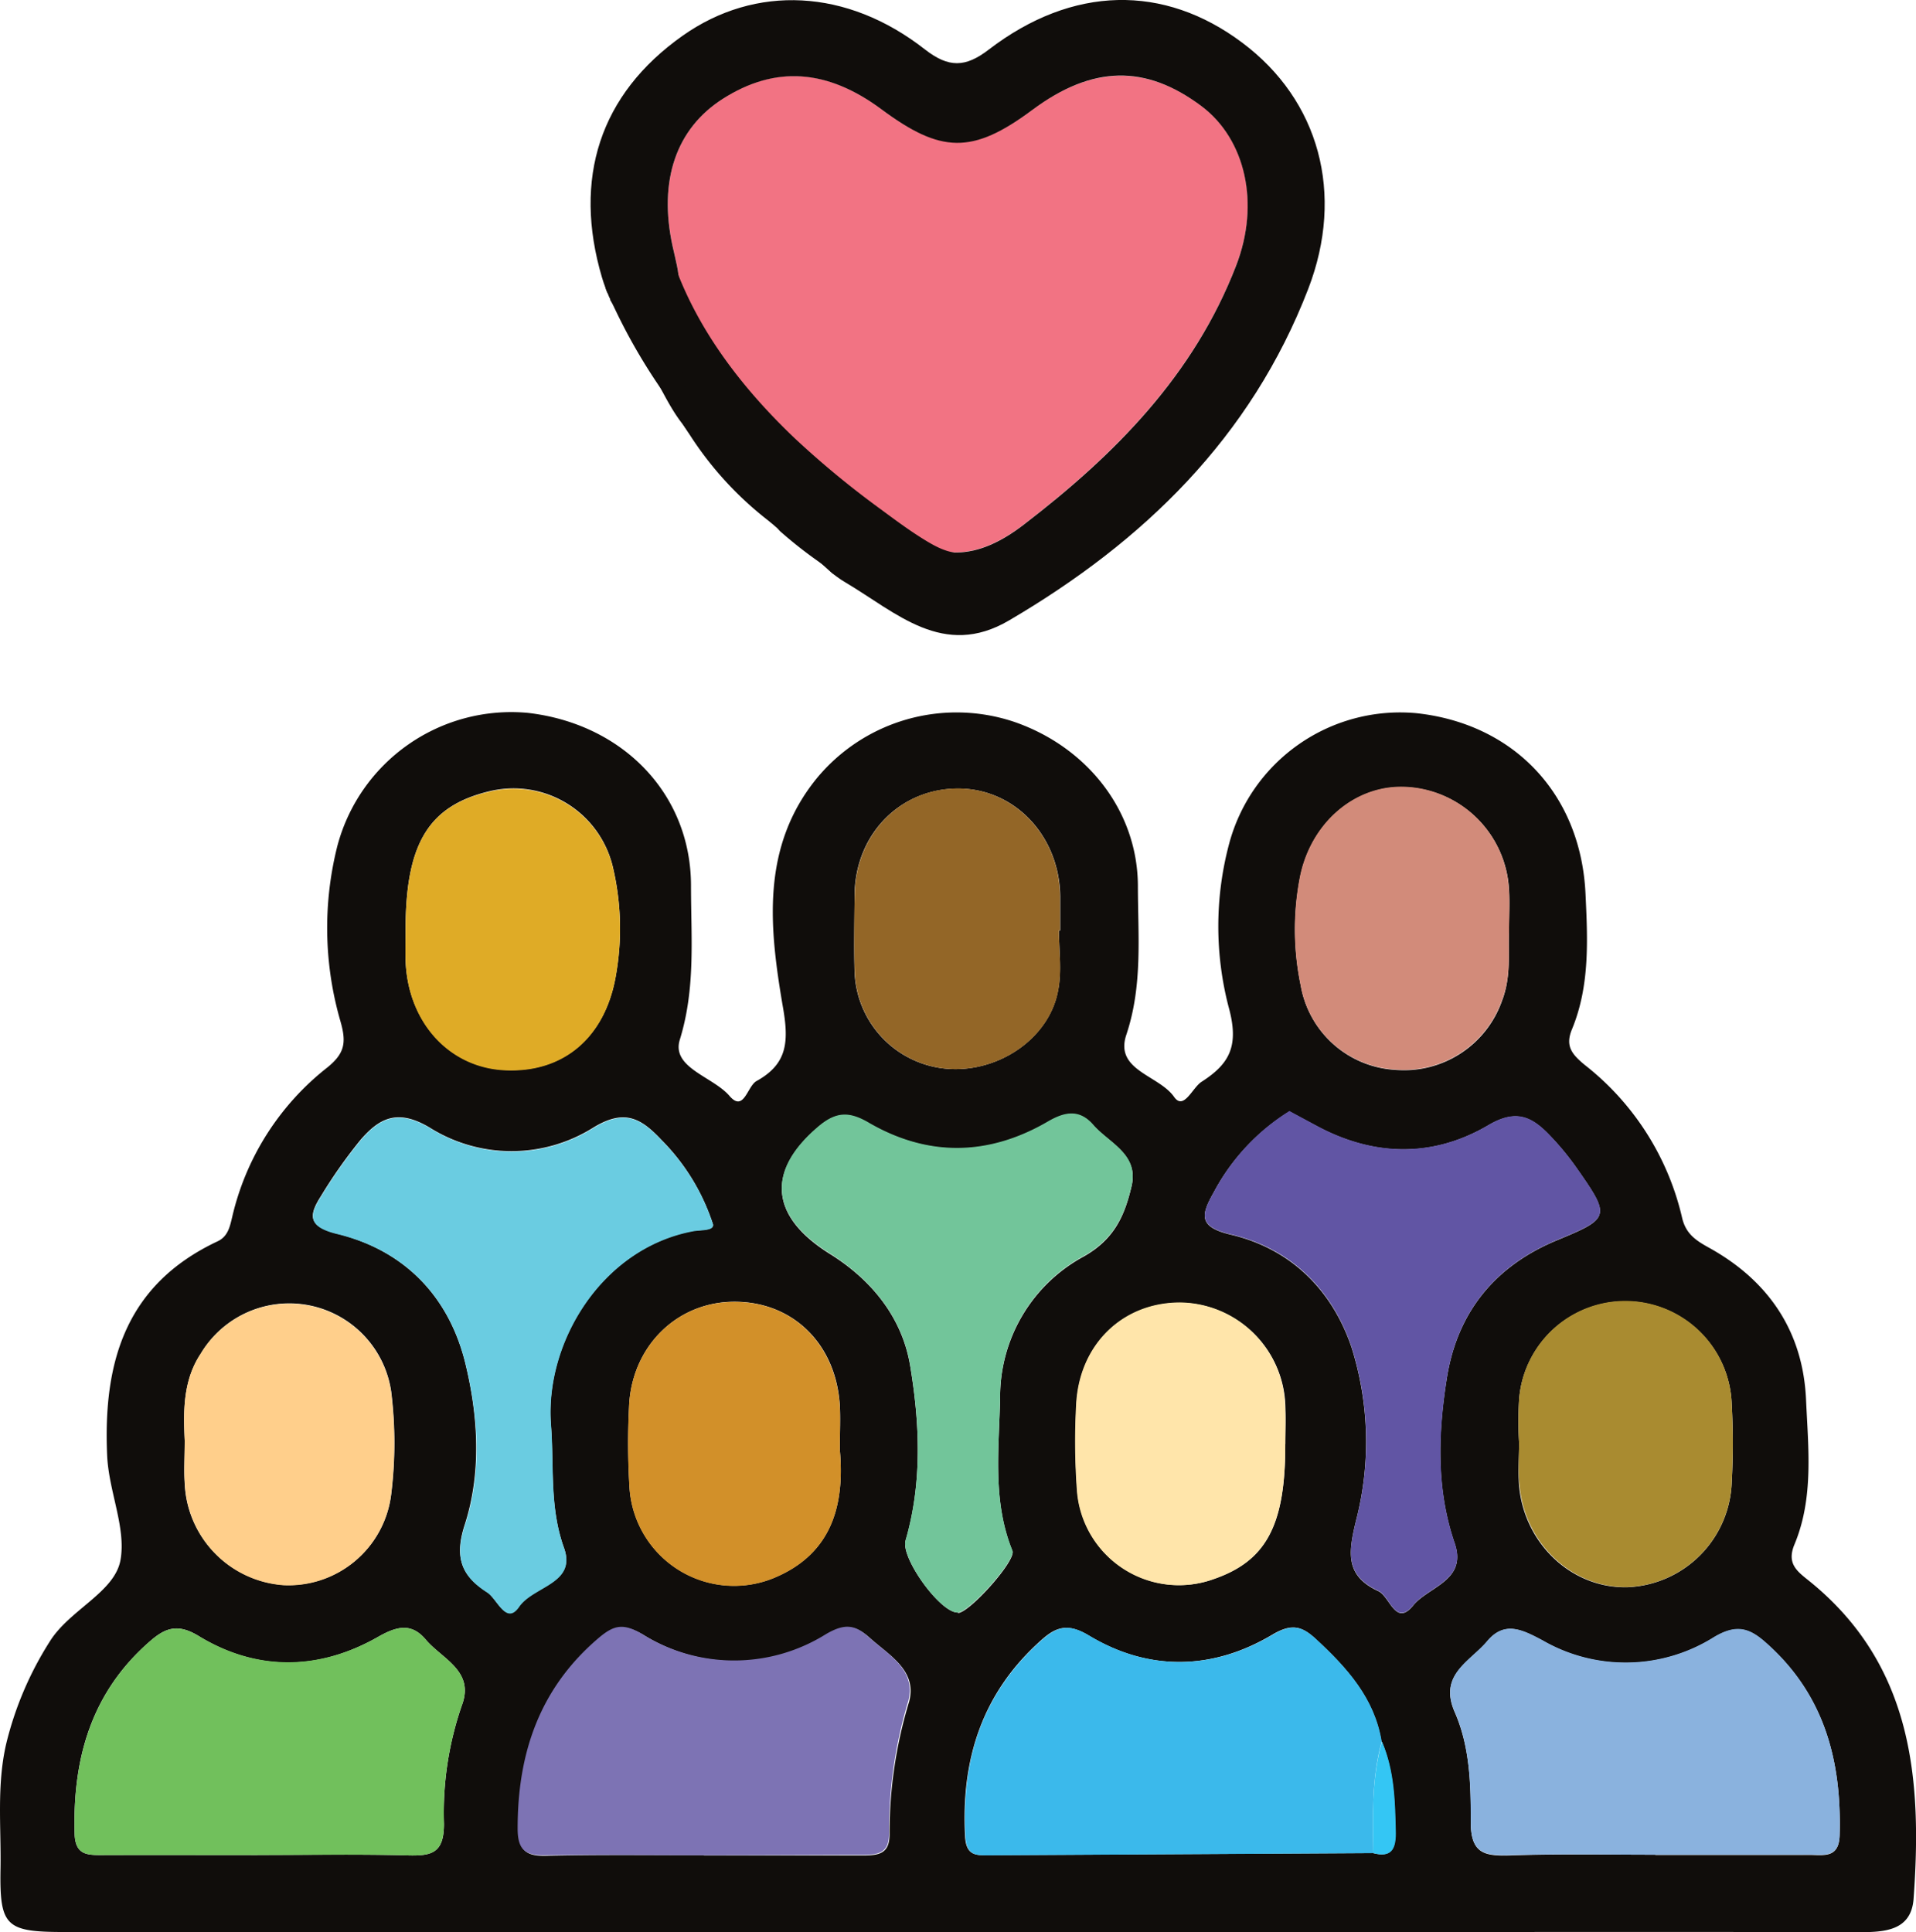 <svg id="Layer_1" data-name="Layer 1" xmlns="http://www.w3.org/2000/svg" viewBox="0 0 221.27 223.15"><defs><style>.cls-1{fill:#100d0b;}.cls-2{fill:#f27383;}.cls-3{fill:#3bb9eb;}.cls-4{fill:#6acce1;}.cls-5{fill:#6155a4;}.cls-6{fill:#72c59a;}.cls-7{fill:#7d73b4;}.cls-8{fill:#8ab2de;}.cls-9{fill:#71c05c;}.cls-10{fill:#ffcf8b;}.cls-11{fill:#a98b30;}.cls-12{fill:#dfab26;}.cls-13{fill:#d28b7a;}.cls-14{fill:#d29029;}.cls-15{fill:#936627;}.cls-16{fill:#ffe5aa;}.cls-17{fill:#34c6f4;}</style></defs><title>community name</title><path class="cls-1" d="M178,276.76H75.48c-6.82,0-7.53-.62-7.41-7.34.08-4.79-.45-9.58.65-14.37a39.16,39.16,0,0,1,5-11.78c2.28-3.73,7.56-5.73,8.21-9.5s-1.38-7.92-1.55-12.11C79.92,210.93,82.51,202,93.12,197c1.22-.56,1.44-1.71,1.71-2.84a30.75,30.75,0,0,1,11-17.26c2-1.63,2.21-2.87,1.48-5.38a38.68,38.68,0,0,1-.35-20.15,20.78,20.78,0,0,1,22-15.41c11,1.26,18.87,9.4,18.85,20,0,5.9.55,11.79-1.29,17.74-1,3.24,3.77,4.25,5.71,6.47,1.69,2,2.07-1.1,3.15-1.69,3.6-2,3.77-4.56,3-8.8-1.5-8.88-2.52-18.17,3.92-26.12A20.93,20.93,0,0,1,185.14,137c8.46,2.92,14.24,10.31,14.28,18.92,0,5.75.58,11.5-1.34,17.23-1.37,4.11,3.75,4.64,5.52,7.16,1.12,1.6,2.11-1.06,3.17-1.74,3.24-2.08,4.39-4.14,3.11-8.71a37,37,0,0,1,.06-18.72A20.44,20.44,0,0,1,231.62,136c11.22,1.23,18.93,9.32,19.49,20.8.25,5.27.53,10.65-1.56,15.7-.81,1.95,0,2.89,1.45,4.1a31.37,31.37,0,0,1,11.26,17.64c.42,1.86,1.56,2.63,3.08,3.47,6.88,3.8,10.88,9.64,11.24,17.54.25,5.59.91,11.33-1.32,16.71-1,2.35.4,3.21,1.85,4.39C288.91,246,290,259.15,289,272.93c-.28,3.73-3.41,3.85-6.4,3.85q-25.89-.06-51.78,0Zm49.54-22c-.82-5-4-8.54-7.58-11.84-1.61-1.5-2.79-1.83-5.05-.48-6.89,4.09-14.25,4.23-21.15.08-2.43-1.46-3.79-1-5.48.51-6.81,6.05-9.3,13.74-8.82,22.69.13,2.33,1.36,2.18,2.9,2.17l44.21-.25c2,.53,2.61-.36,2.57-2.3C229.11,261.75,229,258.16,227.58,254.77ZM150.34,195a24.51,24.51,0,0,0-5.91-9.69c-2.36-2.51-4.26-3.68-7.91-1.45a17.75,17.75,0,0,1-18.88,0c-3.7-2.21-5.81-1.12-8,1.42a57.28,57.28,0,0,0-4.55,6.46c-1.4,2.19-1.59,3.51,1.78,4.35,7.85,1.94,13,7.28,14.88,15,1.49,6.12,1.87,12.64-.08,18.66-1.24,3.84-.3,5.91,2.59,7.76,1.18.76,2.19,3.83,3.69,1.65,1.64-2.39,6.67-2.66,5.18-6.79-1.69-4.71-1.13-9.45-1.5-14.19-.74-9.45,5.79-20.36,16.39-22.39C148.94,195.63,150.53,195.78,150.34,195Zm66.58-13a24.49,24.49,0,0,0-8.74,9.34c-1.49,2.63-1.79,4,2,4.89,6.91,1.64,11.67,6.4,13.91,13a36.29,36.29,0,0,1,.5,20.11c-.87,3.63-1.24,6.28,2.59,8.05,1.36.64,2,4.18,4.05,1.64,1.79-2.18,6.25-2.86,4.77-7.17-2.16-6.31-1.92-12.74-.89-19.14,1.23-7.63,5.63-12.93,12.76-15.87,6-2.49,6.15-2.7,2.36-8.11a31.89,31.89,0,0,0-3.48-4.21c-2-2-3.78-2.75-6.86-.94-6.39,3.76-13.23,3.65-19.87.06Zm-38.26,57.92c1.36-.08,6.71-6.06,6.27-7.16-2.33-5.76-1.55-11.76-1.42-17.69a18.42,18.42,0,0,1,9.67-16.33c3.54-2,4.71-4.73,5.5-8.06.89-3.72-2.56-5-4.4-7.08-1.59-1.83-3.26-1.55-5.27-.38-6.84,4-13.86,4.08-20.71.1-2.22-1.29-3.75-1.25-5.73.42-6.07,5.11-5.68,10.34,1.23,14.68,4.84,3,8.39,7.35,9.32,12.95,1.11,6.68,1.41,13.51-.53,20.19C172,233.55,176.66,240,178.66,239.86Zm-29.36,28c6.13,0,12.26,0,18.39,0,1.92,0,3.12-.25,3.05-2.64A52.1,52.1,0,0,1,173,250.16c.95-3.6-2.26-5.32-4.51-7.34-1.64-1.48-2.84-1.68-5-.39a20,20,0,0,1-21.2,0c-2.22-1.3-3.29-1-5,.4-6.85,5.78-9.35,13.3-9.4,22,0,2.38.76,3.18,3.12,3.13C137,267.81,143.17,267.89,149.3,267.89Zm109.87-.06c6,0,11.91,0,17.87,0,1.6,0,3.34.4,3.42-2.26.25-8.66-1.8-16.34-8.57-22.28-1.89-1.67-3.39-2.11-5.94-.59a19.17,19.17,0,0,1-19.82.36c-2.3-1.22-4.34-2.32-6.37.1s-5.65,3.86-3.74,8.2c1.75,4,1.87,8.42,1.84,12.65,0,3.64,1.55,3.95,4.43,3.88C247.91,267.72,253.54,267.83,259.17,267.83Zm-161.43,0c5.8,0,11.61-.11,17.4.05,2.74.07,4.15-.27,4.14-3.65a38.07,38.07,0,0,1,2.06-13.66c1.52-4-2.28-5.37-4.17-7.62-1.64-1.94-3.32-1.55-5.52-.29-6.84,3.9-14,4-20.74-.14-2.39-1.44-3.8-.9-5.52.58-6.82,5.89-9,13.56-8.76,22.25.06,2.5,1.44,2.5,3.22,2.49C85.81,267.85,91.78,267.87,97.74,267.87ZM89.34,220c0,2-.1,3.5,0,5a12.29,12.29,0,0,0,11.4,11.68,11.93,11.93,0,0,0,12.45-10.47,48.11,48.11,0,0,0,0-11.87,11.9,11.9,0,0,0-22-4.37C89.06,213.18,89.21,216.88,89.34,220Zm154.1.24c0,1.66-.13,3.33,0,5,.63,6.75,6.13,11.85,12.5,11.7A12.56,12.56,0,0,0,268,224.8a80.79,80.79,0,0,0,0-8.94,12.3,12.3,0,0,0-24.56-.57A43.18,43.18,0,0,0,243.44,220.25Zm-128.59-59.2c0,1.16,0,2.32,0,3.48.23,7.07,5,12.32,11.37,12.67,6.81.37,11.69-3.73,12.92-10.94a30.88,30.88,0,0,0-.31-12.3A11.79,11.79,0,0,0,124.58,145C117.5,146.68,114.84,151.05,114.85,161.05Zm127.43.24c0-1.95.09-3.44,0-4.92a12.52,12.52,0,0,0-11.86-11.82c-5.91-.31-11.12,4.19-12.31,10.61a31.63,31.63,0,0,0,.12,12.3,11.76,11.76,0,0,0,10.93,9.74,12,12,0,0,0,12.32-8C242.55,166.41,242.17,163.62,242.28,161.29ZM165,221.1c0-2.16.08-3.65,0-5.13-.44-7.25-5.57-12.15-12.48-12-6.53.17-11.6,5.3-11.86,12.14a82.22,82.22,0,0,0,.06,9.42,12.1,12.1,0,0,0,16.53,10.39C164.29,233.07,165.53,227.16,165,221.1Zm25.31-60h.14c0-1.33,0-2.65,0-4-.12-7.07-5.41-12.52-12-12.4S166.82,150,166.7,156.9c0,3-.09,5.95,0,8.92a11.64,11.64,0,0,0,10.51,11.23c6,.57,12-3.45,13-9.08C190.65,165.74,190.3,163.37,190.3,161.06Zm26.14,59.32c0-1.48.06-3,0-4.46a12.28,12.28,0,0,0-12.13-11.87c-6.69,0-11.71,4.9-12,11.89a77.86,77.86,0,0,0,.1,9.9A11.8,11.8,0,0,0,208.17,236C214.27,233.9,216.47,229.76,216.44,220.38Z" transform="translate(-68.01 -53.63)"/><path class="cls-2" d="M162.93,113.52l-7.42-7.24c1.16-2.14,1.88-4.28-.09-6.37-1.79-1.88-3.82-1.48-5.88-.54l-5.32-8.79c3.28-2.38,2.13-5.47,1.46-8.55-1.65-7.57.43-13.55,5.79-17,6-3.86,12.07-3.46,18.36,1.22,6.83,5.08,10.62,5.09,17.39.06s13.09-5.28,19.55-.44c5.11,3.83,6.79,11.25,4,18.41-4.88,12.64-14,21.81-24.5,29.9-5.36,4.12-10.17,4.55-15.34-.09C168.58,112,165.8,111,162.93,113.52Z" transform="translate(-68.01 -53.63)"/><path class="cls-1" d="M162.93,113.52c2.87-2.48,5.65-1.53,8,.59,5.17,4.64,10,4.21,15.34.09,10.53-8.09,19.62-17.26,24.5-29.9,2.77-7.16,1.09-14.58-4-18.41-6.46-4.84-12.63-4.71-19.55.44s-10.56,5-17.39-.06c-6.29-4.68-12.32-5.08-18.36-1.22-5.36,3.43-7.44,9.41-5.79,17,.67,3.08,1.82,6.17-1.46,8.55-3.78.46-5.6-1.23-6.69-4.92-3.37-11.41-.27-21.15,9.31-27.92,8.41-5.94,19-5.47,28,1.59,2.73,2.12,4.66,2.09,7.37,0,9.66-7.4,20.21-7.58,29.26-.79C220.35,65.2,223.33,76,219.09,87c-6.62,17.16-19,29.17-34.56,38.29-7.58,4.45-13-.91-18.86-4.38C162.62,119.11,161.47,116.86,162.93,113.52Z" transform="translate(-68.01 -53.63)"/><path class="cls-1" d="M149.54,99.37c2.06-.94,4.09-1.34,5.88.54,2,2.09,1.25,4.23.09,6.37-2.32,1-4.66,1.61-6.51-.75C147.32,103.4,148.16,101.32,149.54,99.37Z" transform="translate(-68.01 -53.63)"/><path class="cls-3" d="M226.61,267.65l-44.21.25c-1.54,0-2.77.16-2.9-2.17-.48-9,2-16.64,8.82-22.69,1.69-1.5,3.05-2,5.48-.51,6.9,4.15,14.26,4,21.15-.08,2.26-1.35,3.44-1,5.05.48,3.56,3.3,6.76,6.8,7.58,11.84C226.4,259,226.54,263.33,226.61,267.65Z" transform="translate(-68.01 -53.63)"/><path class="cls-4" d="M150.34,195c.19.82-1.4.67-2.3.84-10.6,2-17.13,12.94-16.39,22.39.37,4.74-.19,9.48,1.5,14.19,1.49,4.13-3.54,4.4-5.18,6.79-1.5,2.18-2.51-.89-3.69-1.65-2.89-1.85-3.83-3.92-2.59-7.76,2-6,1.57-12.54.08-18.66-1.9-7.77-7-13.11-14.88-15-3.37-.84-3.18-2.16-1.78-4.35a57.28,57.28,0,0,1,4.55-6.46c2.17-2.54,4.28-3.63,8-1.42a17.75,17.75,0,0,0,18.88,0c3.65-2.23,5.55-1.06,7.91,1.45A24.51,24.51,0,0,1,150.34,195Z" transform="translate(-68.01 -53.63)"/><path class="cls-5" d="M216.92,181.94l3.11,1.68c6.64,3.59,13.48,3.7,19.87-.06,3.08-1.81,4.87-1.07,6.86.94a31.89,31.89,0,0,1,3.48,4.21c3.79,5.41,3.67,5.62-2.36,8.11-7.13,2.94-11.53,8.24-12.76,15.87-1,6.4-1.27,12.83.89,19.14,1.48,4.31-3,5-4.77,7.17-2.08,2.54-2.69-1-4.05-1.64-3.83-1.77-3.46-4.42-2.59-8.05a36.29,36.29,0,0,0-.5-20.11c-2.24-6.63-7-11.39-13.91-13-3.8-.89-3.5-2.26-2-4.89A24.49,24.49,0,0,1,216.92,181.94Z" transform="translate(-68.01 -53.63)"/><path class="cls-6" d="M178.66,239.86c-2,.14-6.67-6.31-6.07-8.36,1.94-6.68,1.64-13.51.53-20.19-.93-5.6-4.48-9.9-9.32-12.95-6.91-4.34-7.3-9.57-1.23-14.68,2-1.67,3.51-1.71,5.73-.42,6.85,4,13.87,3.88,20.71-.1,2-1.17,3.68-1.45,5.27.38,1.84,2.12,5.29,3.36,4.4,7.08-.79,3.33-2,6.08-5.5,8.06A18.42,18.42,0,0,0,183.51,215c-.13,5.93-.91,11.93,1.42,17.69C185.37,233.8,180,239.78,178.66,239.86Z" transform="translate(-68.01 -53.63)"/><path class="cls-7" d="M149.3,267.89c-6.13,0-12.26-.08-18.39,0-2.36.05-3.13-.75-3.12-3.13,0-8.68,2.55-16.2,9.4-22,1.73-1.45,2.8-1.7,5-.4a20,20,0,0,0,21.2,0c2.2-1.29,3.4-1.09,5,.39,2.25,2,5.46,3.74,4.51,7.34a52.1,52.1,0,0,0-2.22,15.11c.07,2.39-1.13,2.66-3.05,2.64C161.56,267.85,155.43,267.89,149.3,267.89Z" transform="translate(-68.01 -53.63)"/><path class="cls-8" d="M259.17,267.83c-5.63,0-11.26-.11-16.88.05-2.88.07-4.45-.24-4.43-3.88,0-4.23-.09-8.67-1.84-12.65-1.91-4.34,1.76-5.84,3.74-8.2s4.07-1.32,6.37-.1a19.17,19.17,0,0,0,19.82-.36c2.55-1.52,4.05-1.08,5.94.59,6.77,5.94,8.82,13.62,8.57,22.28-.08,2.66-1.82,2.26-3.42,2.26C271.08,267.84,265.13,267.83,259.17,267.83Z" transform="translate(-68.01 -53.63)"/><path class="cls-9" d="M97.74,267.87c-6,0-11.93,0-17.89,0-1.78,0-3.16,0-3.22-2.49-.22-8.69,1.94-16.36,8.76-22.25,1.72-1.48,3.13-2,5.52-.58,6.76,4.1,13.9,4,20.74.14,2.2-1.26,3.88-1.65,5.52.29,1.89,2.25,5.69,3.61,4.17,7.62a38.07,38.07,0,0,0-2.06,13.66c0,3.38-1.4,3.72-4.14,3.65C109.35,267.76,103.54,267.87,97.74,267.87Z" transform="translate(-68.01 -53.63)"/><path class="cls-10" d="M89.34,220c-.13-3.13-.28-6.83,1.83-10a11.9,11.9,0,0,1,22,4.37,48.11,48.11,0,0,1,0,11.87,11.93,11.93,0,0,1-12.45,10.47A12.29,12.29,0,0,1,89.36,225C89.24,223.51,89.34,222,89.34,220Z" transform="translate(-68.01 -53.63)"/><path class="cls-11" d="M243.44,220.25a43.18,43.18,0,0,1,0-5,12.3,12.3,0,0,1,24.56.57,80.79,80.79,0,0,1,0,8.94A12.56,12.56,0,0,1,256,236.92c-6.37.15-11.87-4.95-12.5-11.7C243.31,223.58,243.44,221.91,243.44,220.25Z" transform="translate(-68.01 -53.63)"/><path class="cls-12" d="M114.85,161.05c0-10,2.65-14.37,9.73-16A11.79,11.79,0,0,1,138.83,154a30.88,30.88,0,0,1,.31,12.3c-1.23,7.21-6.11,11.31-12.92,10.94-6.42-.35-11.14-5.6-11.37-12.67C114.81,163.37,114.85,162.21,114.85,161.05Z" transform="translate(-68.01 -53.63)"/><path class="cls-13" d="M242.28,161.29c-.11,2.33.27,5.12-.82,7.86a12,12,0,0,1-12.32,8,11.76,11.76,0,0,1-10.93-9.74,31.63,31.63,0,0,1-.12-12.3c1.19-6.42,6.4-10.92,12.31-10.61a12.52,12.52,0,0,1,11.86,11.82C242.37,157.85,242.28,159.34,242.28,161.29Z" transform="translate(-68.01 -53.63)"/><path class="cls-14" d="M165,221.1c.54,6.06-.7,12-7.76,14.84a12.1,12.1,0,0,1-16.53-10.39,82.22,82.22,0,0,1-.06-9.42c.26-6.84,5.33-12,11.86-12.14,6.91-.17,12,4.73,12.48,12C165.07,217.45,165,218.94,165,221.1Z" transform="translate(-68.01 -53.63)"/><path class="cls-15" d="M190.3,161.06c0,2.31.35,4.68-.07,6.91-1,5.63-7,9.65-13,9.08a11.64,11.64,0,0,1-10.51-11.23c-.1-3-.06-5.95,0-8.92.12-6.86,5.15-12.09,11.7-12.21s11.92,5.33,12,12.4c0,1.32,0,2.64,0,4Z" transform="translate(-68.01 -53.63)"/><path class="cls-16" d="M216.44,220.38c0,9.38-2.17,13.52-8.27,15.62a11.8,11.8,0,0,1-15.79-10.16,77.86,77.86,0,0,1-.1-9.9c.31-7,5.33-11.88,12-11.89a12.28,12.28,0,0,1,12.13,11.87C216.5,217.41,216.44,218.9,216.44,220.38Z" transform="translate(-68.01 -53.63)"/><path class="cls-17" d="M226.61,267.65c-.07-4.32-.21-8.65,1-12.88,1.46,3.39,1.53,7,1.6,10.58C229.22,267.29,228.62,268.18,226.61,267.65Z" transform="translate(-68.01 -53.63)"/><path class="cls-1" d="M140.29,87.62a13.41,13.41,0,0,0,4,8.81,69.9,69.9,0,0,1,6,6.4c3.57,4.54,6.77,9.35,11.73,12.51,2.72,1.73,5.24-2.59,2.52-4.32-4.3-2.74-7.17-7.16-10.24-11.13a46.11,46.11,0,0,0-5.11-5.71c-2-1.85-3.72-3.69-3.91-6.56a2.56,2.56,0,0,0-2.5-2.5,2.51,2.51,0,0,0-2.5,2.5Z" transform="translate(-68.01 -53.63)"/><path class="cls-1" d="M138.55,86.75c0,2.2,1.25,3.83,2.67,5.39s2.56,2.92,3.73,4.47c2.44,3.23,4.65,6.62,6.85,10a2.55,2.55,0,0,0,3.42.89,2.52,2.52,0,0,0,.9-3.42c-2.08-3.2-4.16-6.41-6.44-9.47-1.18-1.58-2.4-3.14-3.69-4.64-.57-.65-1.17-1.28-1.73-1.93a4.11,4.11,0,0,1-.57-.81.73.73,0,0,1-.14-.5,2.5,2.5,0,0,0-5,0Z" transform="translate(-68.01 -53.63)"/><path class="cls-1" d="M154.49,103l-9.08-14a2.5,2.5,0,0,0-4.32,2.52l9.08,14a2.5,2.5,0,1,0,4.32-2.52Z" transform="translate(-68.01 -53.63)"/><path class="cls-1" d="M139.81,89.4c3,6.56,7.3,12.37,11.6,18.13a36.55,36.55,0,0,0,7.06,7.68,37.63,37.63,0,0,0,9.18,4.72,2.53,2.53,0,0,0,3.08-1.75,2.57,2.57,0,0,0-1.75-3.07,31.13,31.13,0,0,1-7.81-4.09,34.7,34.7,0,0,1-6.25-7.1c-4-5.4-8-10.89-10.79-17a2.52,2.52,0,0,0-3.42-.9,2.57,2.57,0,0,0-.9,3.42Z" transform="translate(-68.01 -53.63)"/><path class="cls-1" d="M138.47,88.26l6,9.55c1.88,3,3.66,6.18,6.21,8.67,2.3,2.25,5.84-1.29,3.54-3.54s-3.89-5.18-5.61-8l-5.78-9.26a2.5,2.5,0,0,0-4.32,2.53Z" transform="translate(-68.01 -53.63)"/><path class="cls-1" d="M152.13,100.77l-.37-.23c-.19-.12-.2-.17,0,0-.22-.19-.43-.38-.63-.59a7.21,7.21,0,0,1-.58-.66c.15.19.11.14,0,0s-.17-.24-.25-.37c-.72-1.1-1.31-2.28-1.93-3.44l-4.29-8.08a2.52,2.52,0,0,0-3.42-.9,2.57,2.57,0,0,0-.89,3.43l4.55,8.57c1.35,2.54,2.76,5.1,5.31,6.63a2.5,2.5,0,0,0,2.52-4.32Z" transform="translate(-68.01 -53.63)"/><path class="cls-1" d="M167.45,116.11q-2.4-2.1-4.67-4.34a2.49,2.49,0,0,0-3.54,0,2.52,2.52,0,0,0-.73,1.76,2.59,2.59,0,0,0,.73,1.77c1.52,1.5,3.08,2.94,4.67,4.35a2.68,2.68,0,0,0,1.77.73,2.49,2.49,0,0,0,2.5-2.5,2.49,2.49,0,0,0-.73-1.77Z" transform="translate(-68.01 -53.63)"/><path class="cls-1" d="M166.76,115.36a27,27,0,0,0-5.49-4.26,2.5,2.5,0,0,0-3.67,2.82,2.65,2.65,0,0,0,1.15,1.5,24.13,24.13,0,0,1,2.55,1.71l-.51-.39a25,25,0,0,1,2.43,2.16,2.59,2.59,0,0,0,1.77.73,2.55,2.55,0,0,0,1.77-.73,2.51,2.51,0,0,0,.73-1.77,2.61,2.61,0,0,0-.73-1.77Z" transform="translate(-68.01 -53.63)"/><path class="cls-1" d="M158.12,115a50.61,50.61,0,0,0,7.36,5.4,2.5,2.5,0,0,0,2.52-4.32,46.61,46.61,0,0,1-4.54-3.1l.51.39c-.79-.61-1.56-1.25-2.31-1.91a2.66,2.66,0,0,0-1.77-.73,2.49,2.49,0,0,0-2.5,2.5,2.49,2.49,0,0,0,.73,1.77Z" transform="translate(-68.01 -53.63)"/><path class="cls-1" d="M138.19,87.49a66.55,66.55,0,0,0,6.25,11.18,2.5,2.5,0,0,0,4.31-2.53A66.72,66.72,0,0,1,142.51,85a2.51,2.51,0,0,0-3.42-.9,2.58,2.58,0,0,0-.9,3.42Z" transform="translate(-68.01 -53.63)"/><path class="cls-1" d="M147.54,103.33l1.23,1.55,3-3.92,0,0,.5.39a5.68,5.68,0,0,1-1-1l.39.51a5.83,5.83,0,0,1-.72-1.23l.25.59c-.06-.14-.12-.29-.17-.44a1.78,1.78,0,0,0-.44-.85,1.85,1.85,0,0,0-.71-.65,1.78,1.78,0,0,0-.92-.29,1.89,1.89,0,0,0-1,0,2.5,2.5,0,0,0-1.75,3.08,10.7,10.7,0,0,0,.57,1.35,5.3,5.3,0,0,0,.46.76,9.17,9.17,0,0,0,.92,1.14,8.7,8.7,0,0,0,1.14,1,1.71,1.71,0,0,0,.93.3,2,2,0,0,0,1,0l.6-.26a1.8,1.8,0,0,0,.7-.64,1.23,1.23,0,0,0,.32-.55,1.88,1.88,0,0,0,.22-1l-.09-.67a2.5,2.5,0,0,0-.64-1.1l-1.23-1.56a1.93,1.93,0,0,0-.81-.51,1.84,1.84,0,0,0-1-.22,1.88,1.88,0,0,0-1,.22,1.93,1.93,0,0,0-.81.51,2.55,2.55,0,0,0-.73,1.77l.09.67a2.5,2.5,0,0,0,.64,1.1Z" transform="translate(-68.01 -53.63)"/><path class="cls-1" d="M146.44,101.8a39.6,39.6,0,0,0,12.32,13.42,2.51,2.51,0,0,0,3.42-.9,2.56,2.56,0,0,0-.9-3.42c-.56-.39-1.12-.79-1.67-1.21.46.35-.09-.07-.14-.11l-.32-.26-.79-.67a36.54,36.54,0,0,1-3-3c-.46-.51-.91-1-1.34-1.56l-.32-.4c-.3-.37.12.17-.06-.07l-.61-.83a36.38,36.38,0,0,1-2.25-3.57,2.5,2.5,0,0,0-4.32,2.53Z" transform="translate(-68.01 -53.63)"/><path class="cls-1" d="M141.39,86.51c0,1.86,1,3.55,1.8,5.17.68,1.4,1.39,2.79,2.15,4.16a33.79,33.79,0,0,0,5.76,7.72,2.5,2.5,0,1,0,3.54-3.53c-.5-.48-1-1-1.43-1.49l-.74-.89c-.26-.34.18.23-.08-.11l-.31-.41a39.63,39.63,0,0,1-2.29-3.59c-.69-1.21-1.32-2.44-1.94-3.69-.32-.66-.65-1.32-1-2-.08-.16-.15-.32-.23-.47s-.2-.44-.15-.31a2.69,2.69,0,0,0-.11-.33c-.1-.38,0,.46,0-.25a2.53,2.53,0,0,0-2.5-2.5,2.55,2.55,0,0,0-2.5,2.5Z" transform="translate(-68.01 -53.63)"/><path class="cls-1" d="M141,85.26a46.44,46.44,0,0,0,4.23,10.3,48.47,48.47,0,0,0,6.42,8.27c2.37,2.51,4.91,4.85,7.42,7.21s5.21,5.4,8.46,7c2.87,1.45,5.4-2.86,2.53-4.31s-5.26-4.2-7.63-6.43-4.72-4.4-6.95-6.74a43.68,43.68,0,0,1-5.72-7.21,40.86,40.86,0,0,1-3.94-9.46c-.94-3.07-5.77-1.76-4.82,1.33Z" transform="translate(-68.01 -53.63)"/><path class="cls-1" d="M168.35,112.44l-.34-.14.59.25a13.79,13.79,0,0,1-3-1.76l.51.39-.2-.15a1.77,1.77,0,0,0-.8-.52,1.8,1.8,0,0,0-1-.21,2.52,2.52,0,0,0-1.76.73,2.5,2.5,0,0,0-.74,1.77l.09.66a2.52,2.52,0,0,0,.65,1.1,16.85,16.85,0,0,0,2.2,1.56,18.17,18.17,0,0,0,2.45,1.14,1.9,1.9,0,0,0,1,0,2,2,0,0,0,.93-.3,1.88,1.88,0,0,0,.7-.64,2,2,0,0,0,.45-.85,2.55,2.55,0,0,0-.25-1.93l-.39-.51a2.53,2.53,0,0,0-1.11-.64Z" transform="translate(-68.01 -53.63)"/><path class="cls-1" d="M141.28,86.08c3.25,8.64,8.88,16,15.62,22.28a118.59,118.59,0,0,0,11.12,9c3.82,2.77,7.83,5.81,12.82,4.89a2.5,2.5,0,1,0-1.33-4.82c-1.69.31-3.39-.63-4.77-1.48-1.77-1.09-3.45-2.35-5.12-3.58a105.06,105.06,0,0,1-9.85-8.14C154,98.73,148.93,92.27,146.1,84.75A2.56,2.56,0,0,0,143,83a2.52,2.52,0,0,0-1.75,3.08Z" transform="translate(-68.01 -53.63)"/></svg>